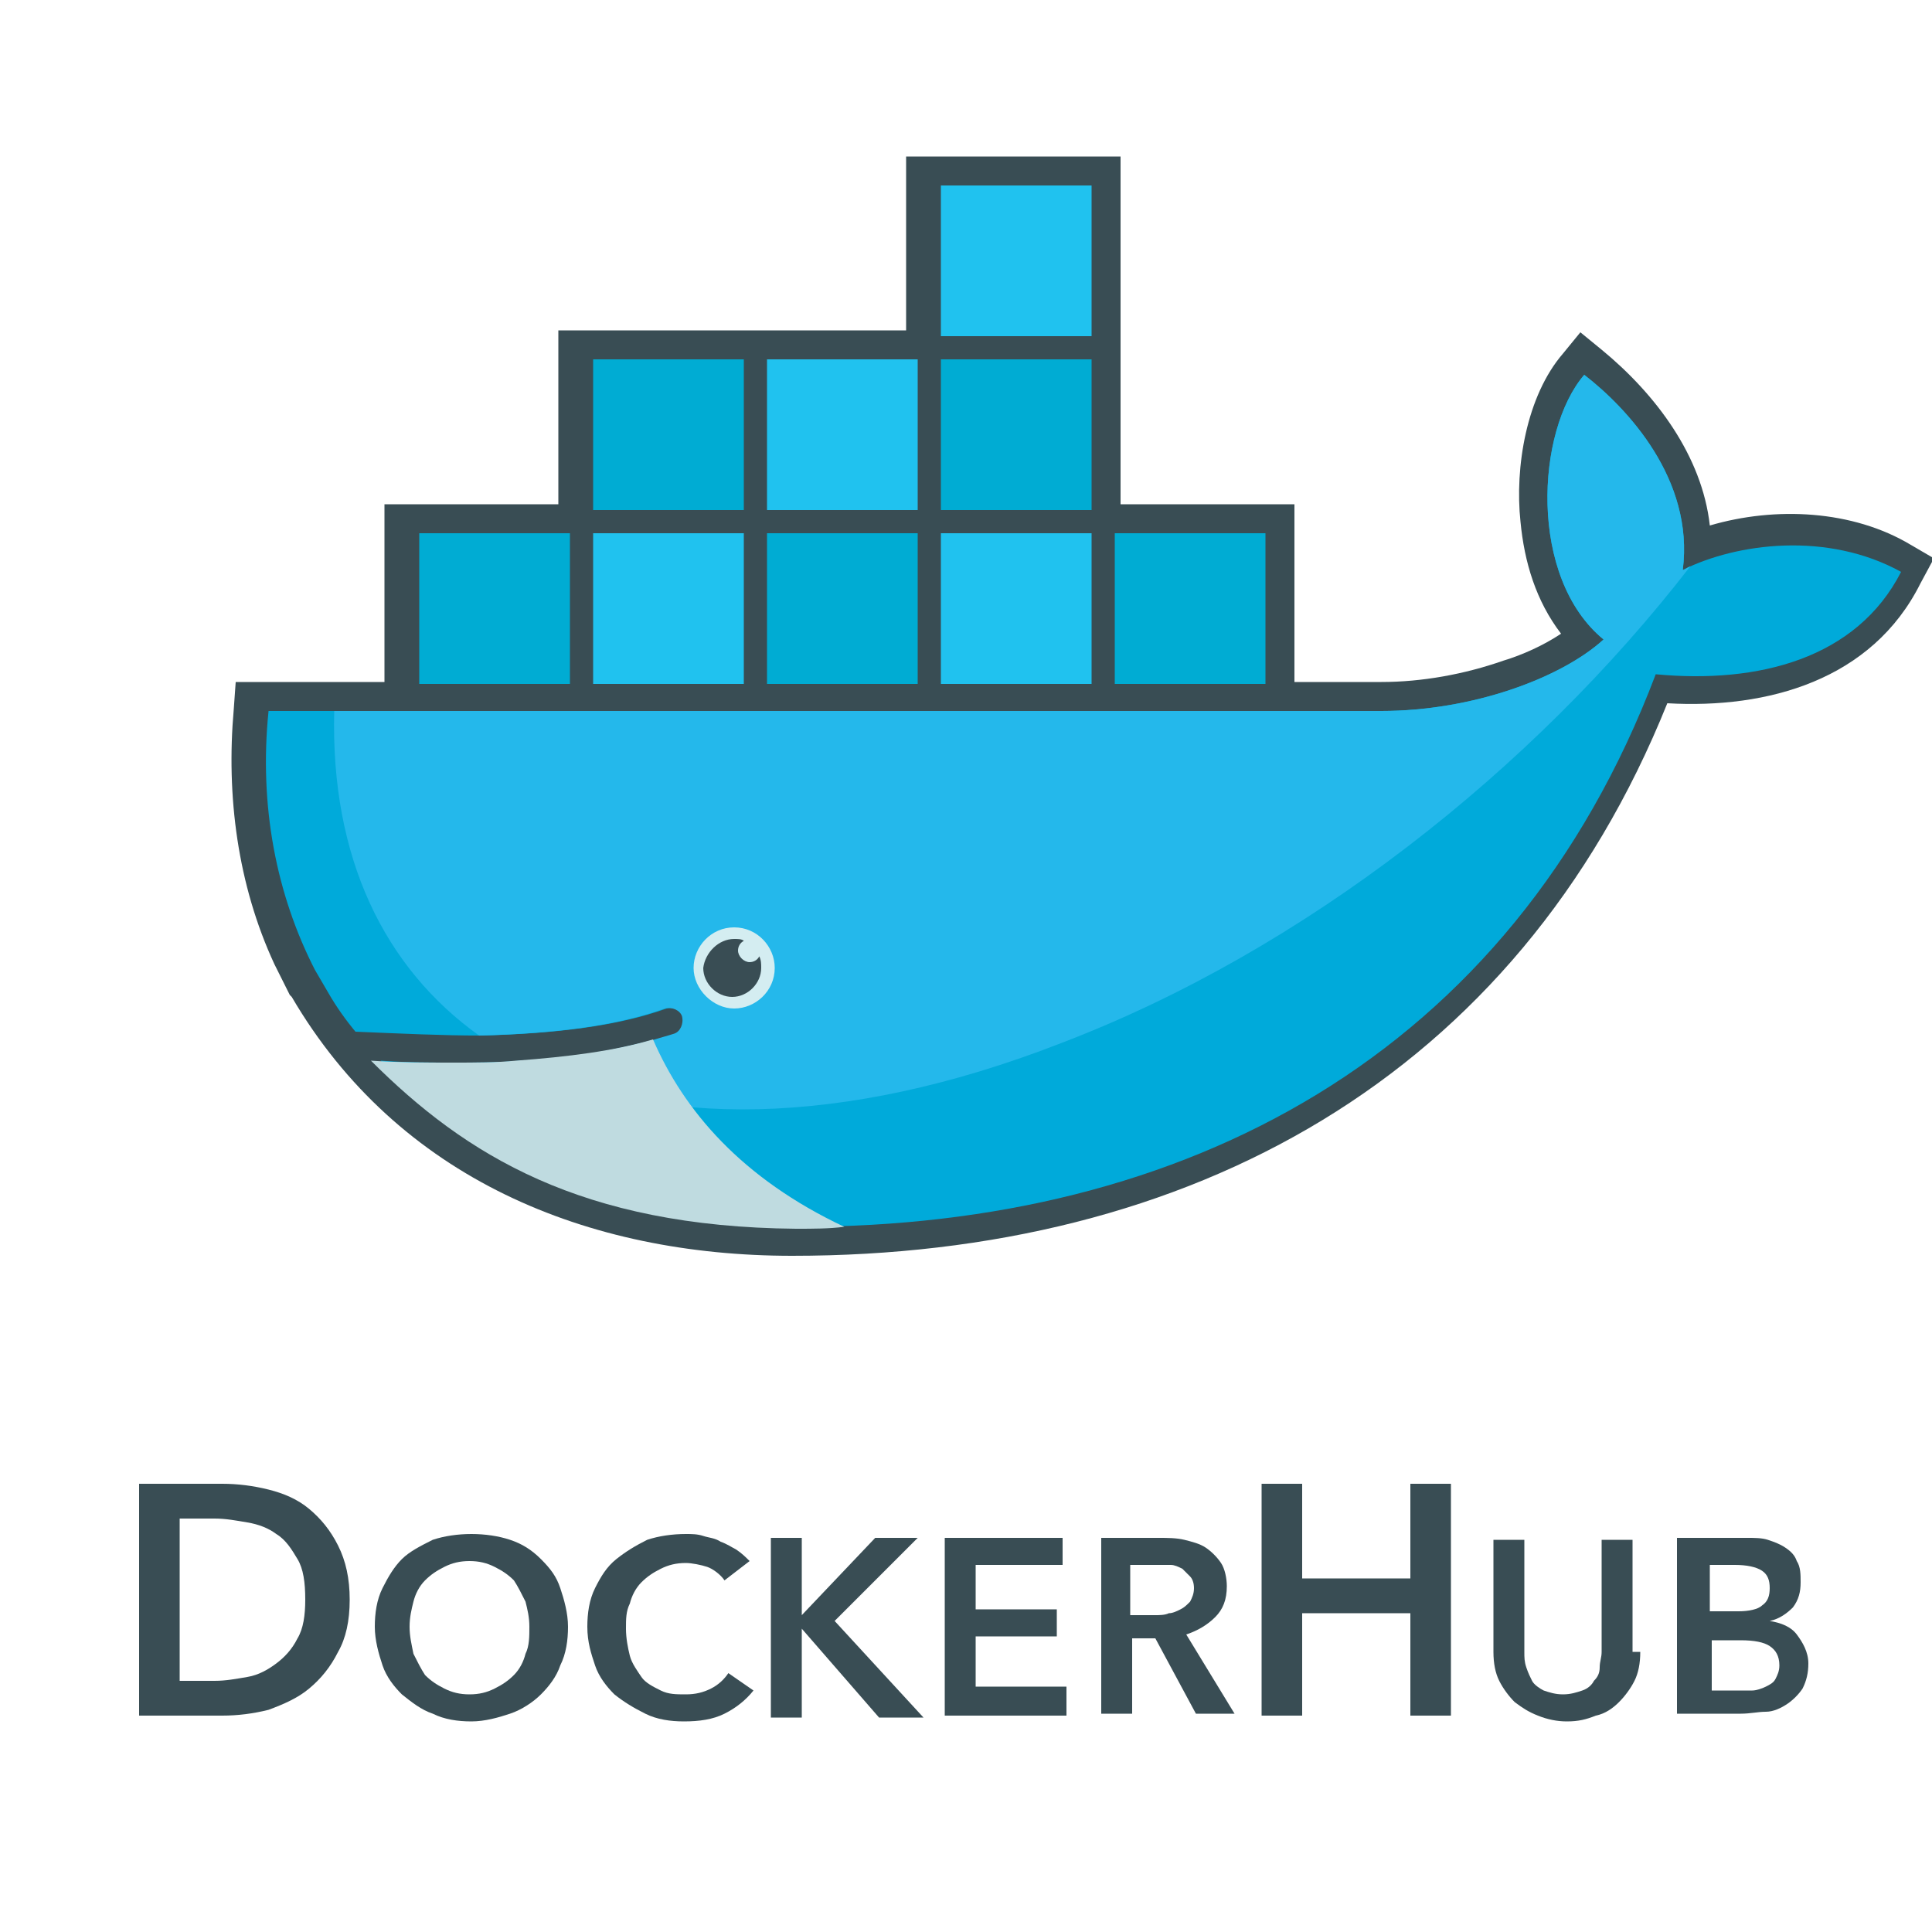 <?xml version="1.0" encoding="utf-8"?>
<!-- Generator: Adobe Illustrator 18.1.1, SVG Export Plug-In . SVG Version: 6.00 Build 0)  -->
<svg version="1.1" id="Layer_1" xmlns="http://www.w3.org/2000/svg" xmlns:xlink="http://www.w3.org/1999/xlink" x="0px" y="0px"
	 viewBox="0 0 100 100" enable-background="new 0 0 100 100" xml:space="preserve">
<g id="A" display="none">
	<path display="inline" fill="#394D54" d="M89.1,90.8c2.3-1.9,4.5-3.9,6.8-5.8c0.8-0.7,1.6-1.3,2.4-2.1c-0.6-0.8-1.6-1.3-2.5-1.7
		c-1.7-0.7-3.5-0.4-5.1,0.5c-2.1,1.2-3,3.2-2.9,5.6c0,0.9,0.3,1.9,0.8,2.7C88.7,90.2,88.9,90.5,89.1,90.8 M91.7,92.6
		c1.1,0.4,2.4,0.3,3.5,0.1c0.6-0.3,2.1-0.9,2.6-0.8l0.1,0l0.1,0c0.3,0.2,0.7,0.4,0.8,0.7c0.4,0.8,0.2,1.6-0.6,2L98,94.9
		c-2.9,1.7-6,1.4-8.8-0.1c-1.4-0.7-2.4-1.9-3.2-3.2l-0.2-0.3c-1.9-3.2-1.6-6.6,0.5-9.6c0.7-1.1,1.7-1.9,2.8-2.5l0.4-0.2
		c2.7-1.6,5.6-1.5,8.4-0.1c1.5,0.7,2.7,1.9,3.6,3.3l0.1,0.3c0.6,1.1-0.2,2-1,2.6c-0.9,0.7-1.9,1.6-2.8,2.4
		C95.7,89.1,93.7,90.8,91.7,92.6z M113.4,78h0.3c0.9,0,1.5,0.6,1.5,1.5c0,1.3-1.2,1.6-2.3,1.6c-1.4,0-2.7,0.8-3.6,1.7
		c-1.2,1.2-1.7,2.7-1.7,4.3v7.4c0,0.8-0.5,1.5-1.4,1.5H106c-0.9,0-1.4-0.7-1.4-1.5v-7.8c0-3,1.5-5.4,3.9-7.2
		C109.9,78.5,111.6,78,113.4,78z M75.4,83.2c1.2-1.2,2.4-2.4,3.6-3.5c0.3-0.3,1.6-1.7,2.1-1.7h0.5l0.1,0c0.7,0.1,1.2,0.6,1.2,1.3
		v0.3c0,0.5-0.6,1.1-0.9,1.5c-0.7,0.7-1.4,1.5-2.1,2.2L76.2,87c1.6,1.6,3.2,3.2,4.7,4.8c0.4,0.4,0.9,0.9,1.3,1.3
		c0.1,0.2,0.4,0.4,0.5,0.6s0.2,0.4,0.2,0.7v0.3l0,0.1c-0.2,0.7-0.6,1.3-1.4,1.3h-0.3c-0.5,0-1.1-0.6-1.4-0.9
		c-0.7-0.7-1.4-1.4-2.1-2.1l-2.3-2.3v3.7c0,0.8-0.5,1.5-1.4,1.5h-0.2c-0.9,0-1.4-0.7-1.4-1.5V73.7c0-0.8,0.5-1.5,1.4-1.5H74
		c0.9,0,1.4,0.7,1.4,1.5L75.4,83.2L75.4,83.2z M65.5,81.2c-0.5-0.2-1.3-0.3-1.8-0.3c-2.5-0.1-4.4,1.3-5.5,3.6
		c-0.4,0.8-0.5,1.6-0.5,2.4c0,2.6,1.4,4.4,3.7,5.6c0.8,0.4,2,0.5,2.9,0.5c0.8,0,2-0.5,2.7-0.8l0.1-0.1h0.6l0.1,0
		c0.7,0.1,1.2,0.6,1.2,1.3v0.3c0,1.9-3.4,2.3-4.7,2.4c-4.6,0.3-8-2.2-9.3-6.5c-0.2-0.8-0.3-1.5-0.3-2.3v-0.6c0-3.3,1.6-5.9,4.5-7.6
		c1.3-0.8,2.8-1.2,4.3-1.2H64c1.6,0,3.1,0.5,4.5,1.4l0.1,0.1l0.1,0.1c0.1,0.2,0.3,0.5,0.3,0.8v0.3c0,0.8-0.6,1.2-1.3,1.3h-0.1h-0.2
		C67,81.8,65.9,81.3,65.5,81.2z M37.7,86.9c0,2.3,1.1,4,3.1,5.2c0.9,0.6,1.9,0.8,3,0.8c2.3,0,4-1.2,5.2-3.1c0.6-0.9,0.8-1.9,0.8-3
		c0-2.1-1-3.8-2.8-5c-1-0.7-2.1-1-3.2-1c-2.5,0-4.4,1.3-5.5,3.6C37.9,85.3,37.7,86.1,37.7,86.9z M43.5,77.8h0.4
		c3.5,0,6.2,1.7,7.9,4.8c0.7,1.2,1.1,2.6,1.1,4v0.6c0,3.3-1.6,5.9-4.5,7.6C47,95.6,45.6,96,44.1,96h-0.6c-3.3,0-5.9-1.6-7.6-4.5
		c-0.8-1.3-1.2-2.8-1.2-4.3v-0.6c0-3.3,1.6-5.9,4.5-7.6C40.5,78.2,41.9,77.8,43.5,77.8z M17.8,86.9c0,2.4,1.2,4.2,3.2,5.3
		c0.8,0.5,1.8,0.7,2.7,0.7c2.3,0,4.1-1.1,5.3-3.1c0.5-0.9,0.8-1.9,0.8-3c0-2.1-1-3.7-2.7-4.9c-1-0.7-2.1-1.1-3.4-1.1
		c-2.5,0-4.4,1.3-5.5,3.6C18,85.3,17.8,86.1,17.8,86.9z M29.9,80.1v-6.4c0-0.8,0.5-1.5,1.4-1.5h0.3c0.9,0,1.4,0.7,1.4,1.5v13.5
		c0,3.3-1.6,5.9-4.5,7.6c-1.3,0.8-2.8,1.2-4.3,1.2h-0.6c-3.3,0-5.9-1.6-7.6-4.5c-0.8-1.3-1.2-2.8-1.2-4.3v-0.6
		c0-3.3,1.6-5.9,4.5-7.6c1.3-0.8,2.8-1.2,4.3-1.2h0.6C26.4,77.8,28.3,78.7,29.9,80.1z"/>
	<path display="inline" fill="#394D54" d="M72.6,29.7h9v9.2h4.5c2.1,0,4.3-0.4,6.3-1.1c1-0.3,2.1-0.8,3-1.4
		c-1.3-1.7-1.9-3.7-2.1-5.8c-0.3-2.8,0.3-6.5,2.2-8.7l0.9-1.1l1.1,0.9c2.8,2.3,5.2,5.5,5.6,9.1c3.4-1,7.4-0.8,10.4,1l1.2,0.7
		l-0.7,1.3c-2.5,5-7.9,6.5-13.1,6.2c-7.8,19.4-24.7,28.6-45.3,28.6c-10.6,0-20.4-4-25.9-13.4L30,55.1l-0.8-1.6
		c-1.9-4.1-2.5-8.7-2.1-13.2l0.1-1.4h7.7v-9.2h9v-9h18v-9h10.8V29.7z"/>
	<path display="inline" fill="#00AADA" d="M55.9,67.2c-11.3,0-20-4.8-24.3-12.2L31,53.8c-2-3.9-2.8-8.4-2.4-13.4h57.6
		c4.7,0,9.3-1.8,11.5-3.7c-3.9-3.2-3.5-10.8-1-13.7c2.2,1.7,5.7,5.4,5.1,10.1c2.7-1.4,7.5-2.1,11.2,0.1c-2.3,4.5-7.4,5.9-12.7,5.3
		C92.8,58.3,75.9,67.2,55.9,67.2"/>
	<path display="inline" fill="#24B8EB" d="M32,40.4h54.2c4.7,0,9.3-1.8,11.5-3.7c-3.9-3.2-3.5-10.8-1-13.7c2.2,1.7,5.7,5.4,5.1,10.1
		c0.1-0.1,0.2-0.1,0.4-0.2c-8.2,10.6-20,19.8-32.6,24.7C47.8,66,31.4,58.2,32,40.4"/>
	<path display="inline" fill="#008BB8" d="M55.9,67.2c-11.3,0-20-4.8-24.3-12.2L31,53.8c-1.2-2.3-1.9-4.7-2.3-7.4h67.8
		C87.8,60.7,73,67.2,55.9,67.2"/>
	<path display="inline" fill="#039BC6" d="M32.5,46.4h56.3c-5.9,4.7-12.4,8.6-19.3,11.2C50.4,64.9,35.5,59.9,32.5,46.4"/>
	<path display="inline" fill="#BFDBE0" d="M55.9,67.2c-11.1,0-17.1-3.8-21.9-8.5l8.9-0.3l5.5-1.2c1.6,3.8,4.5,7.4,10,9.9
		C57.6,67.2,56.8,67.2,55.9,67.2"/>
	<path display="inline" fill="#D4EDF1" d="M42.9,59L42.9,59l5.6-1.9c0.5,1.3,1.2,2.5,2.1,3.7C47.7,60.6,45.1,60,42.9,59"/>
	<path display="inline" fill="#00ACD3" d="M42.9,31.9h0.6v6.5h-0.6V31.9z M41.7,31.9h0.6v6.5h-0.6V31.9z M40.6,31.9h0.6v6.5h-0.6
		V31.9z M39.4,31.9H40v6.5h-0.6V31.9z M38.2,31.9h0.6v6.5h-0.6V31.9z M37,31.9h0.6v6.5H37V31.9z M36.4,31.2h7.8V39h-7.8V31.2z"/>
	<path display="inline" fill="#00ACD3" d="M51.9,22.9h0.6v6.5h-0.6V22.9z M50.7,22.9h0.6v6.5h-0.6V22.9z M49.5,22.9h0.6v6.5h-0.6
		V22.9z M48.4,22.9H49v6.5h-0.6V22.9z M47.2,22.9h0.6v6.5h-0.6V22.9z M46,22.9h0.6v6.5H46V22.9z M45.4,22.2h7.8V30h-7.8V22.2z"/>
	<path display="inline" fill="#20C2EF" d="M51.9,31.9h0.6v6.5h-0.6V31.9z M50.7,31.9h0.6v6.5h-0.6V31.9z M49.5,31.9h0.6v6.5h-0.6
		V31.9z M48.4,31.9H49v6.5h-0.6V31.9z M47.2,31.9h0.6v6.5h-0.6V31.9z M46,31.9h0.6v6.5H46V31.9z M45.4,31.2h7.8V39h-7.8V31.2z"/>
	<path display="inline" fill="#00ACD3" d="M60.9,31.9h0.6v6.5h-0.6V31.9z M59.7,31.9h0.6v6.5h-0.6V31.9z M58.5,31.9h0.6v6.5h-0.6
		V31.9z M57.4,31.9H58v6.5h-0.6V31.9z M56.2,31.9h0.6v6.5h-0.6V31.9z M55,31.9h0.6v6.5H55V31.9z M54.4,31.2h7.8V39h-7.8V31.2z"/>
	<path display="inline" fill="#20C2EF" d="M60.9,22.9h0.6v6.5h-0.6V22.9z M59.7,22.9h0.6v6.5h-0.6V22.9z M58.5,22.9h0.6v6.5h-0.6
		V22.9z M57.4,22.9H58v6.5h-0.6V22.9z M56.2,22.9h0.6v6.5h-0.6V22.9z M55,22.9h0.6v6.5H55V22.9z M54.4,22.2h7.8V30h-7.8V22.2z"/>
	<path display="inline" fill="#20C2EF" d="M69.9,31.9h0.6v6.5h-0.6V31.9z M68.7,31.9h0.6v6.5h-0.6V31.9z M67.5,31.9h0.6v6.5h-0.6
		V31.9z M66.4,31.9H67v6.5h-0.6V31.9z M65.2,31.9h0.6v6.5h-0.6V31.9z M64,31.9h0.6v6.5H64V31.9z M63.4,31.2h7.8V39h-7.8V31.2z"/>
	<path display="inline" fill="#00ACD3" d="M69.9,22.9h0.6v6.5h-0.6V22.9z M68.7,22.9h0.6v6.5h-0.6V22.9z M67.5,22.9h0.6v6.5h-0.6
		V22.9z M66.4,22.9H67v6.5h-0.6V22.9z M65.2,22.9h0.6v6.5h-0.6V22.9z M64,22.9h0.6v6.5H64V22.9z M63.4,22.2h7.8V30h-7.8V22.2z"/>
	<path display="inline" fill="#20C2EF" d="M69.9,13.9h0.6v6.5h-0.6V13.9z M68.7,13.9h0.6v6.5h-0.6V13.9z M67.5,13.9h0.6v6.5h-0.6
		V13.9z M66.4,13.9H67v6.5h-0.6V13.9z M65.2,13.9h0.6v6.5h-0.6V13.9z M64,13.9h0.6v6.5H64V13.9z M63.4,13.2h7.8V21h-7.8V13.2z"/>
	<path display="inline" fill="#00ACD3" d="M78.9,31.9h0.6v6.5h-0.6V31.9z M77.7,31.9h0.6v6.5h-0.6V31.9z M76.5,31.9h0.6v6.5h-0.6
		V31.9z M75.3,31.9H76v6.5h-0.6V31.9z M74.2,31.9h0.6v6.5h-0.6V31.9z M73,31.9h0.6v6.5H73V31.9z M72.4,31.2h7.8V39h-7.8V31.2z"/>
	<path display="inline" fill="#D4EDF1" d="M52.7,51.6c1.2,0,2.1,1,2.1,2.1s-1,2.1-2.1,2.1c-1.2,0-2.1-1-2.1-2.1
		C50.5,52.6,51.5,51.6,52.7,51.6"/>
	<path display="inline" fill="#394D54" d="M52.7,52.2c0.2,0,0.4,0,0.5,0.1c-0.2,0.1-0.3,0.3-0.3,0.5c0,0.3,0.3,0.6,0.6,0.6
		c0.2,0,0.4-0.1,0.5-0.3c0.1,0.2,0.1,0.4,0.1,0.6c0,0.8-0.7,1.5-1.5,1.5c-0.8,0-1.5-0.7-1.5-1.5C51.1,52.9,51.8,52.2,52.7,52.2"/>
	<path display="inline" fill="#394D54" d="M14.7,47.2h47.1h5.8h47.1c-2.2-0.5-6.9-1.3-6.1-4.1c-4,4.6-13.5,3.2-15.9,0.9
		c-2.7,3.9-18.3,2.4-19.4-0.6c-3.4,3.9-13.8,3.9-17.2,0c-1.1,3-16.7,4.5-19.4,0.6c-2.4,2.3-12,3.6-15.9-0.9
		C21.6,45.9,16.8,46.6,14.7,47.2"/>
	
		<path display="inline" fill="none" stroke="#394D54" stroke-width="6.574" stroke-linecap="round" stroke-linejoin="round" stroke-miterlimit="2.613" d="
		M32.7,58c5.6,0.4,13.1,0.4,17-1.6"/>
</g>
<path id="outline" fill="#394D54" d="M58,26.1h9v9.2h4.5c2.1,0,4.3-0.4,6.3-1.1c1-0.3,2.1-0.8,3-1.4c-1.3-1.7-1.9-3.7-2.1-5.8
	c-0.3-2.8,0.3-6.5,2.2-8.7l0.9-1.1l1.1,0.9c2.8,2.3,5.2,5.5,5.6,9.1c3.4-1,7.4-0.8,10.4,1l1.2,0.7l-0.7,1.3c-2.5,5-7.9,6.5-13.1,6.2
	c-7.8,19.4-24.7,28.6-45.3,28.6c-10.6,0-20.4-4-25.9-13.4l-0.1-0.1l-0.8-1.6c-1.9-4.1-2.5-8.7-2.1-13.2l0.1-1.4h7.7v-9.2h9v-9h18v-9
	H58V26.1z"/>
<path fill="#00AADA" d="M87.1,29.5c0.6-4.7-2.9-8.4-5.1-10.1c-2.5,2.9-2.9,10.5,1,13.7c-2.2,2-6.8,3.7-11.5,3.7H13.9
	c-0.5,4.9,0.4,9.5,2.4,13.4l0.7,1.2c0.4,0.7,0.9,1.4,1.4,2l0,0c2.4,0.1,4.5,0.2,6.5,0.2l0,0c3.9-0.1,7.1-0.5,9.6-1.4
	c0.4-0.1,0.8,0.1,0.9,0.4c0.1,0.4-0.1,0.8-0.4,0.9c-0.3,0.1-0.7,0.2-1,0.3l0,0c-1.9,0.5-4,0.9-6.6,1.1c0.1,0-0.2,0-0.2,0
	c-0.1,0-0.2,0-0.3,0c-1,0.1-2.2,0.1-3.3,0.1c-1.3,0-2.5,0-3.9-0.1l0,0c4.8,5.4,12.3,8.6,21.7,8.6c19.9,0,36.8-8.8,44.3-28.6
	c5.3,0.5,10.4-0.8,12.7-5.3C94.6,27.5,89.9,28.1,87.1,29.5z"/>
<path fill="#24B8EB" d="M87.1,29.5c0.6-4.7-2.9-8.4-5.1-10.1c-2.5,2.9-2.9,10.5,1,13.7c-2.2,2-6.8,3.7-11.5,3.7H17.3
	c-0.2,7.6,2.6,13.3,7.5,16.8l0,0c3.9-0.1,7.1-0.5,9.6-1.4c0.4-0.1,0.8,0.1,0.9,0.4c0.1,0.4-0.1,0.8-0.4,0.9c-0.3,0.1-0.7,0.2-1,0.3
	l0,0c-1.9,0.5-4.1,1-6.8,1.1L27,54.9c6.8,3.5,16.6,3.5,27.9-0.9c12.6-4.8,24.4-14.1,32.6-24.7C87.3,29.4,87.2,29.5,87.1,29.5z"/>
<g display="none">
	<path display="inline" fill="#394D54" d="M23.5,55c1.2,0,2.3,0,3.3-0.1c0.1,0,0.2,0,0.3,0l0,0c2.7-0.2,4.9-0.5,6.8-1.1l0,0
		c0.4-0.1,0.7-0.2,1-0.3c0.4-0.1,0.5-0.5,0.4-0.9c-0.1-0.4-0.5-0.5-0.9-0.4c-2.4,0.8-5.6,1.3-9.6,1.4l0,0c-2,0-4.2,0-6.5-0.2l0,0
		c-0.1,0-0.2,0-0.4,0c-0.4,0-0.7,0.3-0.7,0.7c0,0.4,0.3,0.7,0.7,0.7c0.5,0,1,0.1,1.4,0.1c0.1,0,0.1,0,0.2,0l0,0
		C20.9,54.9,22.2,55,23.5,55z"/>
</g>
<g id="Containers">
	<path fill="#00ACD3" d="M21.7,27.6h7.8v7.8h-7.8V27.6z"/>
	<path fill="#00ACD3" d="M30.7,18.6h7.8v7.8h-7.8V18.6z"/>
	<path fill="#20C2EF" d="M30.7,27.6h7.8v7.8h-7.8V27.6z"/>
	<path fill="#00ACD3" d="M39.7,27.6h7.8v7.8h-7.8V27.6z"/>
	<path fill="#20C2EF" d="M39.7,18.6h7.8v7.8h-7.8V18.6z"/>
	<path fill="#20C2EF" d="M48.7,27.6h7.8v7.8h-7.8L48.7,27.6z"/>
	<path fill="#00ACD3" d="M48.7,18.6h7.8v7.8h-7.8L48.7,18.6z"/>
	<path fill="#20C2EF" d="M48.7,9.6h7.8v7.8h-7.8L48.7,9.6z"/>
	<path fill="#00ACD3" d="M57.7,27.6h7.8v7.8h-7.8V27.6z"/>
</g>
<path fill="#D4EDF1" d="M38,48c1.2,0,2.1,1,2.1,2.1c0,1.2-1,2.1-2.1,2.1s-2.1-1-2.1-2.1C35.9,49,36.8,48,38,48"/>
<path fill="#394D54" d="M38,48.6c0.2,0,0.4,0,0.5,0.1c-0.2,0.1-0.3,0.3-0.3,0.5c0,0.3,0.3,0.6,0.6,0.6c0.2,0,0.4-0.1,0.5-0.3
	c0.1,0.2,0.1,0.4,0.1,0.6c0,0.8-0.7,1.5-1.5,1.5s-1.5-0.7-1.5-1.5C36.5,49.3,37.2,48.6,38,48.6"/>
<path fill="#BFDBE0" d="M43.7,63.5c-5.3-2.5-8.3-6-9.9-9.7c-2,0.6-4.4,0.9-7.1,1.1c-1,0.1-2.1,0.1-3.3,0.1c-1.3,0-2.7,0-4.2-0.1
	c4.9,4.9,10.9,8.6,22,8.7C42.1,63.6,42.9,63.6,43.7,63.5z"/>
<g>
	<rect x="0.1" y="76" fill="none" width="99.9" height="24"/>
	<path fill="#394D54" d="M7.2,76.8h4.3c0.8,0,1.6,0.1,2.4,0.3c0.8,0.2,1.5,0.5,2.1,1c0.6,0.5,1.1,1.1,1.5,1.9
		c0.4,0.8,0.6,1.7,0.6,2.8c0,1.1-0.2,2-0.6,2.7c-0.4,0.8-0.9,1.4-1.5,1.9c-0.6,0.5-1.3,0.8-2.1,1.1c-0.8,0.2-1.6,0.3-2.4,0.3H7.2
		V76.8z M11.1,87c0.6,0,1.1-0.1,1.7-0.2s1.1-0.4,1.5-0.7s0.8-0.7,1.1-1.3c0.3-0.5,0.4-1.2,0.4-2c0-0.9-0.1-1.6-0.4-2.1
		s-0.6-1-1.1-1.3c-0.4-0.3-0.9-0.5-1.5-0.6s-1.1-0.2-1.7-0.2H9.3V87H11.1z"/>
	<path fill="#394D54" d="M19.4,84.2c0-0.7,0.1-1.4,0.4-2s0.6-1.1,1-1.5c0.4-0.4,1-0.7,1.6-1c0.6-0.2,1.3-0.3,2-0.3
		c0.7,0,1.4,0.1,2,0.3c0.6,0.2,1.1,0.5,1.6,1s0.8,0.9,1,1.5c0.2,0.6,0.4,1.3,0.4,2c0,0.7-0.1,1.4-0.4,2c-0.2,0.6-0.6,1.1-1,1.5
		c-0.4,0.4-1,0.8-1.6,1c-0.6,0.2-1.3,0.4-2,0.4c-0.7,0-1.4-0.1-2-0.4c-0.6-0.2-1.1-0.6-1.6-1c-0.4-0.4-0.8-0.9-1-1.5
		S19.4,84.9,19.4,84.2z M21.2,84.2c0,0.5,0.1,0.9,0.2,1.4c0.2,0.4,0.4,0.8,0.6,1.1c0.3,0.3,0.6,0.5,1,0.7s0.8,0.3,1.3,0.3
		c0.5,0,0.9-0.1,1.3-0.3c0.4-0.2,0.7-0.4,1-0.7c0.3-0.3,0.5-0.7,0.6-1.1c0.2-0.4,0.2-0.9,0.2-1.4c0-0.5-0.1-0.9-0.2-1.3
		c-0.2-0.4-0.4-0.8-0.6-1.1c-0.3-0.3-0.6-0.5-1-0.7c-0.4-0.2-0.8-0.3-1.3-0.3c-0.5,0-0.9,0.1-1.3,0.3c-0.4,0.2-0.7,0.4-1,0.7
		c-0.3,0.3-0.5,0.7-0.6,1.1C21.3,83.3,21.2,83.7,21.2,84.2z"/>
	<path fill="#394D54" d="M37.5,81.8c-0.2-0.3-0.6-0.6-0.9-0.7s-0.8-0.2-1.1-0.2c-0.5,0-0.9,0.1-1.3,0.3c-0.4,0.2-0.7,0.4-1,0.7
		c-0.3,0.3-0.5,0.7-0.6,1.1c-0.2,0.4-0.2,0.8-0.2,1.3c0,0.5,0.1,1,0.2,1.4c0.1,0.4,0.4,0.8,0.6,1.1s0.6,0.5,1,0.7
		c0.4,0.2,0.8,0.2,1.3,0.2c0.5,0,0.9-0.1,1.3-0.3s0.7-0.5,0.9-0.8l1.3,0.9c-0.4,0.5-0.9,0.9-1.5,1.2c-0.6,0.3-1.3,0.4-2.1,0.4
		c-0.7,0-1.4-0.1-2-0.4s-1.1-0.6-1.6-1c-0.4-0.4-0.8-0.9-1-1.5s-0.4-1.2-0.4-2c0-0.7,0.1-1.4,0.4-2c0.3-0.6,0.6-1.1,1.1-1.5
		s1-0.7,1.6-1c0.6-0.2,1.3-0.3,2-0.3c0.3,0,0.6,0,0.9,0.1c0.3,0.1,0.6,0.1,0.9,0.3c0.3,0.1,0.6,0.3,0.8,0.4c0.3,0.2,0.5,0.4,0.7,0.6
		L37.5,81.8z"/>
	<path fill="#394D54" d="M39.9,79.6h1.6v4h0l3.8-4h2.2l-4.3,4.3l4.6,5h-2.3l-4-4.6h0v4.6h-1.6V79.6z"/>
	<path fill="#394D54" d="M48.9,79.6H55v1.4h-4.5v2.3h4.2v1.4h-4.2v2.6h4.7v1.5h-6.3V79.6z"/>
	<path fill="#394D54" d="M56.8,79.6H60c0.4,0,0.9,0,1.3,0.1s0.8,0.2,1.1,0.4s0.6,0.5,0.8,0.8c0.2,0.3,0.3,0.8,0.3,1.2
		c0,0.7-0.2,1.2-0.6,1.6c-0.4,0.4-0.9,0.7-1.5,0.9l2.5,4.1h-2l-2.1-3.9h-1.2v3.9h-1.6V79.6z M59.8,83.6c0.2,0,0.5,0,0.7-0.1
		c0.2,0,0.4-0.1,0.6-0.2c0.2-0.1,0.3-0.2,0.5-0.4c0.1-0.2,0.2-0.4,0.2-0.7c0-0.3-0.1-0.5-0.2-0.6s-0.3-0.3-0.4-0.4
		c-0.2-0.1-0.4-0.2-0.6-0.2C60.4,81,60.2,81,60,81h-1.5v2.6H59.8z"/>
	<path fill="#394D54" d="M65.3,76.8h2.1v4.9h5.6v-4.9h2.1v12h-2.1v-5.3h-5.6v5.3h-2.1V76.8z"/>
	<path fill="#394D54" d="M84.9,85.5c0,0.6-0.1,1.1-0.3,1.5c-0.2,0.4-0.5,0.8-0.8,1.1c-0.3,0.3-0.7,0.6-1.2,0.7
		c-0.5,0.2-0.9,0.3-1.5,0.3c-0.5,0-1-0.1-1.5-0.3s-0.8-0.4-1.2-0.7c-0.3-0.3-0.6-0.7-0.8-1.1c-0.2-0.4-0.3-0.9-0.3-1.5v-5.8h1.6v5.8
		c0,0.3,0,0.5,0.1,0.8s0.2,0.5,0.3,0.7s0.4,0.4,0.6,0.5c0.3,0.1,0.6,0.2,1,0.2c0.4,0,0.7-0.1,1-0.2c0.3-0.1,0.5-0.3,0.6-0.5
		c0.2-0.2,0.3-0.4,0.3-0.7s0.1-0.5,0.1-0.8v-5.8h1.6V85.5z"/>
	<path fill="#394D54" d="M86.9,79.6h3.6c0.3,0,0.7,0,1,0.1c0.3,0.1,0.6,0.2,0.9,0.4c0.3,0.2,0.5,0.4,0.6,0.7
		c0.2,0.3,0.2,0.7,0.2,1.1c0,0.5-0.1,0.9-0.4,1.3c-0.3,0.3-0.7,0.6-1.2,0.7v0c0.6,0.1,1.1,0.3,1.4,0.7s0.6,0.9,0.6,1.5
		c0,0.5-0.1,0.9-0.3,1.3c-0.2,0.3-0.5,0.6-0.8,0.8s-0.7,0.4-1.1,0.4s-0.8,0.1-1.3,0.1h-3.3V79.6z M88.5,83.4H90c0.5,0,1-0.1,1.2-0.3
		c0.3-0.2,0.4-0.5,0.4-0.9c0-0.4-0.1-0.7-0.4-0.9c-0.3-0.2-0.8-0.3-1.4-0.3h-1.3V83.4z M88.5,87.5H90c0.2,0,0.4,0,0.7,0
		c0.2,0,0.5-0.1,0.7-0.2c0.2-0.1,0.4-0.2,0.5-0.4c0.1-0.2,0.2-0.4,0.2-0.7c0-0.5-0.2-0.8-0.5-1c-0.3-0.2-0.8-0.3-1.5-0.3h-1.5V87.5z
		"/>
</g>
</svg>

